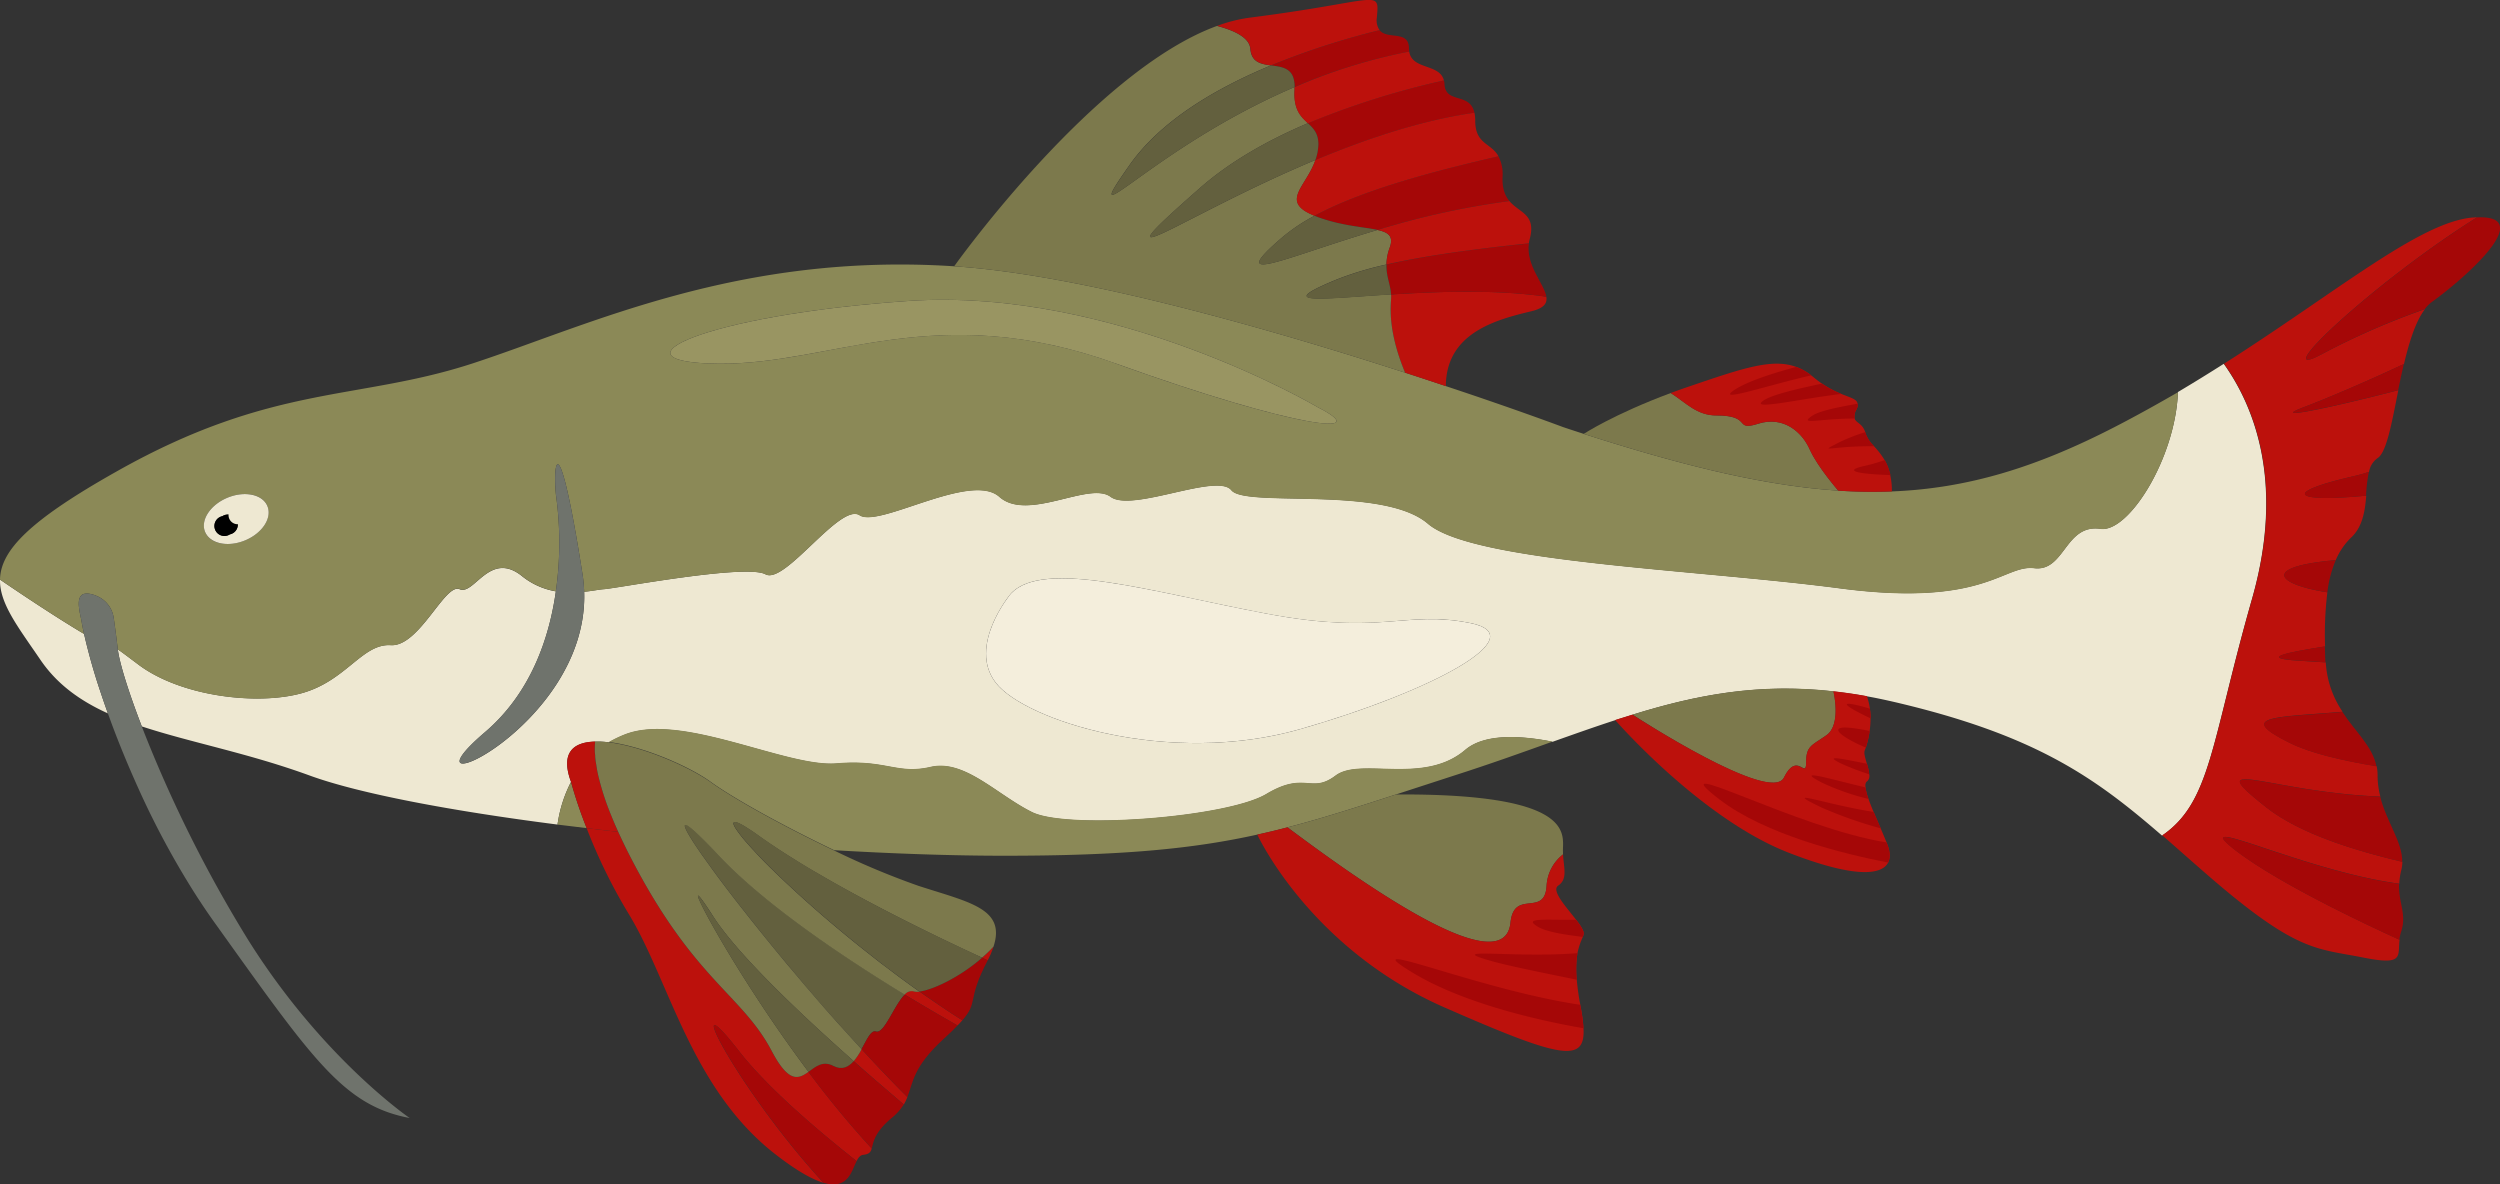 <svg xmlns="http://www.w3.org/2000/svg" viewBox="0 0 709.62 336.2"><rect x="0" y="0" width="709.62" height="336.2" fill="#333333" stroke="none"/><title>Asset 1</title><g id="Layer_2" data-name="Layer 2"><g id="Ñëîé_2" data-name="Ñëîé 2"><path d="M30.63,202.5c-7.86-3.57-14.42-8.23-19.19-15.26C5.1,177.94-.14,171.29,0,164.51c7,4.78,16.6,11.13,23.86,15.43a169.77,169.77,0,0,0,4.63,16.37C29.18,198.39,29.89,200.44,30.63,202.5Z" style="fill:#eee8d2"/><path d="M368.92,207c-37.3,10.62-77.95-2.58-86.2-13.11s4.21-25.39,4.21-25.39c9.4-10,40.33-.38,72.92,5.75s39-1.09,57.46,2.6S406.22,196.33,368.92,207ZM631.21,103.27c-4.2,2.67-8.53,5.35-13,8-.78,19-14.09,40-22,38.81-10.08-1.43-10.08,12.22-18.81,11.17s-14.11,11.14-55.11,5.73-104.18-7.38-116.95-18.35-51.76-4.47-55.79-9.51-28.23,6.37-34.28,1.87-23.53,7.2-31.59,0-34.1,8.87-39.65,5.24S222.83,166,217.29,163s-42.35,4-45.88,4.23c-1.18.06-3.14.49-5.58.73,1.27,38.94-54.81,62.65-28.19,39.9,13-11.09,18.25-26.63,20.14-40a20.86,20.86,0,0,1-9.63-4.34c-9.14-7.34-13.53,5.55-17.69,3.73S119,183.63,110.92,183.12s-12.6,10.08-25.2,13.61-34.28,1-46.38-8.06c-4.17-3.13-5.46-4.1-5.89-4.32.45,3.69,2.85,11.58,6.8,21.84,13.79,4.56,30.33,7.6,47.81,14,14,5.08,40,10,70.19,13.86a37.76,37.76,0,0,1,3.83-12.1v0c-3.05-8.25.6-11.29,6.83-11.44a21.46,21.46,0,0,1,3.92.21,33,33,0,0,1,4.63-2.22c16.13-6.27,45.88,9.45,60,8.25s17.14,3.22,26.72,1,18.65,7.77,28.73,12.81,55.45,1.51,66.54-5.12,12.6.08,19.66-5.23,25,2.79,36.8-7.3c5.42-4.65,15.51-4.19,24.78-2.35h0c6.13-2.18,12-4.26,17.75-6.13,1.63-.53,3.26-1,4.9-1.54,18.38-5.7,35.87-9,57.06-6.63,3.08.34,6.25.79,9.52,1.39,2.54.44,5.12,1,7.78,1.61,40.39,9.44,57.1,21.58,76,37.93,13.89-9.52,13.87-26.37,25.52-67.18C648.77,136.48,639.42,114.75,631.21,103.27Z" style="fill:#eee8d2"/><path d="M440.68,210.51c-8.67,3.1-17.86,6.41-28,9.65l-16.45,5.35c-11.45,3.73-21.15,6.83-30.79,9.33-2.84.75-5.69,1.43-8.57,2.06-18.49,4.09-38.61,6-71.88,6-14.58,0-31.08-.57-48.21-1.57-13.92-6.64-28.37-14.56-35.13-19.46-5.95-4.3-19.07-10.06-28.83-11.25a33,33,0,0,1,4.63-2.22c16.13-6.27,45.88,9.45,60,8.25s17.14,3.22,26.72,1,18.65,7.77,28.73,12.81,55.45,1.51,66.54-5.12,12.6.08,19.66-5.23,25,2.79,36.8-7.3C421.32,208.21,431.41,208.67,440.68,210.51Z" style="fill:#8b8957"/><path d="M166.52,235.06c-2.79-.34-5.55-.68-8.27-1a37.76,37.76,0,0,1,3.83-12.1A127.68,127.68,0,0,0,166.52,235.06Z" style="fill:#8b8957"/><path d="M169.06,216c.1.79.24,1.61.4,2.52C169.28,217.6,169.16,216.78,169.06,216Z" style="fill:#a50707"/><path d="M256.83,282.29c-3,2.94-5.83,11.27-8.21,10.48-1.37-.46-2.54,2.28-4.07,5-2-2.17-4-4.37-6-6.59-.67-.73-1.31-1.47-2-2.22q-3-3.33-5.8-6.65l-1.52-1.76c-.76-.88-1.53-1.77-2.25-2.66L223.72,274c-4-4.76-7.72-9.38-11.13-13.69-.63-.79-1.21-1.55-1.82-2.3-3.69-4.7-6.91-8.95-9.47-12.54l-1-1.39v0l-.95-1.33a1.44,1.44,0,0,1-.18-.25c-.24-.34-.46-.68-.69-1-.84-1.21-1.57-2.3-2.13-3.23-2.36-3.73-2.7-5.18-.35-3.33a3,3,0,0,1,.45.37c.42.34.91.76,1.45,1.29s1.29,1.23,2.06,2h0c1.19,1.19,2.58,2.62,4.19,4.34C216.62,256.14,237.57,270.55,256.83,282.29Z" style="fill:#63603e"/><path d="M600.22,121.22c-22.16,11.41-41.62,17.42-63.18,18.27h0a144.19,144.19,0,0,1-15.22-.22c-20.39-1.35-43.31-6.78-72.27-16.11-1.93-.63-3.91-1.27-5.9-1.94,0,0-13.29-5-33.23-11.61-3.63-1.23-7.51-2.5-11.56-3.82-37.93-12.28-91.76-27.82-128-30.2-61.15-4-103.5,16.67-136.45,27.48S77.31,108.84,33,133.88C8.49,147.69.18,156.18,0,164.51c7,4.78,16.6,11.13,23.86,15.43-.29-1.25-.53-2.5-.75-3.75-.3-1.72-1.57-5.95.08-7.28,1.33-1.07,4.26.1,5.47.88a8,8,0,0,1,3.62,5.59c.35,2.42.75,5.44,1.17,9,.43.22,1.72,1.19,5.89,4.32,12.1,9.07,33.78,11.59,46.38,8.06s17.14-14.11,25.2-13.61,15.39-17.76,19.54-15.93,8.55-11.07,17.69-3.73a20.86,20.86,0,0,0,9.63,4.34,98.22,98.22,0,0,0,0-27.55c-.88-10.12,1-19.13,7.57,22.71a38.44,38.44,0,0,1,.46,5c2.44-.24,4.4-.67,5.58-.73,3.53-.2,40.33-7.26,45.88-4.23s21.17-20.37,26.71-16.74,31.58-12.42,39.65-5.24,25.54-4.5,31.59,0,30.25-6.9,34.28-1.87,43-1.46,55.79,9.51,75.94,12.93,117,18.35,46.38-6.77,55.11-5.73,8.73-12.6,18.81-11.17c7.93,1.15,21.24-19.84,22-38.81C612.46,114.65,606.47,118,600.22,121.22ZM69.59,153.38c-4.9,2-10,1-11.37-2.38s1.45-7.68,6.33-9.72,10-1,11.35,2.38S74.47,151.34,69.59,153.38Zm247.25-50.15c-51.42-18.51-80.66.35-112.92,0s-4.54-13.77,53.94-17.8S374,115.57,374,115.57C390.55,124,368.25,121.72,316.84,103.23Z" style="fill:#8b8957"/><path d="M659,100.55a210.58,210.58,0,0,1,29.32-12.8c-2.64,3.45-4.47,9.29-5.95,15.56-11.21,5.29-22.64,10.09-28.41,12.26-10.36,3.92,7.44.23,26.8-4.82-1.85,9.22-3.33,17.69-5.89,19.28a6,6,0,0,0-2.42,3.91c-1.45.49-2.9.89-4.37,1.23-20.83,4.8-16.84,7.48,3.57,5.53-.33,4.23-1,8.73-4.16,11.77A19.17,19.17,0,0,0,663,159c-20.75,1.79-17.36,6.75-2.38,9.13a98.74,98.74,0,0,0-.65,15.37c-11.47,1.81-18.25,3.32-8,4,2.24.16,5.06.32,8.2.52a27.67,27.67,0,0,0,4.76,14c-18.89,1.65-30.51,1.09-15,8.81,6,3,15.26,5.08,24.68,6.65a12.32,12.32,0,0,1,.26,2.62,23.6,23.6,0,0,0,.79,6c-31.46-1.23-51.54-12.06-32.36,3.05,9.8,7.7,25.73,12.4,38.61,15.46a11.72,11.72,0,0,1-.3,2.34,17.83,17.83,0,0,0-.57,3.89c-27.34-3.71-60.29-20.38-46.92-9.84,11.37,8.94,34.76,20.17,47,25.73-.58,4.7,1.37,7.4-10.26,5.08-13.43-2.68-18.81-1.35-44.36-23.53-4.52-3.93-8.69-7.64-12.74-11.17,13.89-9.52,13.87-26.37,25.52-67.18,9.56-33.48.21-55.21-8-66.69,32.08-20.4,55.49-40.18,70.51-41.49.47,0,.91-.08,1.33-.08C673.49,80.29,642.94,109.16,659,100.55Z" style="fill:#bc110c"/><path d="M660.1,188c-3.14-.2-6-.36-8.2-.52-10.23-.71-3.45-2.22,8-4q.06,1.81.12,3.75C660.06,187.52,660.06,187.78,660.1,188Z" style="fill:#a50707"/><path d="M663,159a33.14,33.14,0,0,0-2.38,9.13C645.59,165.74,642.2,160.78,663,159Z" style="fill:#a50707"/><path d="M674.56,217.54c-9.42-1.57-18.69-3.67-24.68-6.65-15.53-7.72-3.91-7.16,15-8.81C668.61,207.82,673.41,211.78,674.56,217.54Z" style="fill:#a50707"/><path d="M672.4,133.94a42.68,42.68,0,0,0-.8,6.76c-20.41,2-24.4-.73-3.57-5.53C669.5,134.83,671,134.43,672.4,133.94Z" style="fill:#a50707"/><path d="M682.32,103.31c-.58,2.46-1.11,5-1.61,7.44-19.36,5-37.16,8.74-26.8,4.82C659.68,113.4,671.11,108.6,682.32,103.31Z" style="fill:#a50707"/><path d="M681.56,264.44a12,12,0,0,0-.51,2.32c-12.22-5.56-35.61-16.79-47-25.73-13.37-10.54,19.58,6.13,46.92,9.84C680.77,256.32,683.21,259.46,681.56,264.44Z" style="fill:#a50707"/><path d="M681.86,244.64c-12.88-3.06-28.81-7.76-38.61-15.46-19.18-15.11.9-4.28,32.36-3.05C677.44,233.39,681.94,238.94,681.86,244.64Z" style="fill:#a50707"/><path d="M690.29,85.71a9.32,9.32,0,0,0-2,2A210.58,210.58,0,0,0,659,100.55c-16,8.61,14.54-20.26,44.1-38.85C720.17,61,699.48,79.1,690.29,85.71Z" style="fill:#a50707"/><path d="M75.9,143.66c-1.37-3.35-6.47-4.41-11.35-2.38s-7.73,6.39-6.33,9.72,6.47,4.42,11.37,2.38S77.29,147,75.9,143.66Zm-10.65,8a2.84,2.84,0,1,1-2.13-5.16,2.84,2.84,0,1,1,2.13,5.16Z" style="fill:#eee8d2"/><path d="M65.25,151.69a2.84,2.84,0,1,1-2.13-5.16,2.84,2.84,0,1,1,2.13,5.16Z"/><path d="M137.64,207.82c13-11.09,18.25-26.63,20.14-40a98.22,98.22,0,0,0,0-27.55c-.88-10.12,1-19.13,7.57,22.71a38.44,38.44,0,0,1,.46,5C167.1,206.86,111,230.57,137.64,207.82Z" style="fill:#6f736c"/><path d="M175.47,236.11c-3-.32-6-.68-8.95-1.05a127.68,127.68,0,0,1-4.44-13.14v0c-3.05-8.25.6-11.29,6.83-11.44a24.19,24.19,0,0,0-.08,3c0,.4.06.83.1,1.25a.09.09,0,0,0,0,.1c0,.36.07.75.13,1.15.1.79.22,1.61.4,2.52.08.44.18.89.28,1.37a74,74,0,0,0,3.75,11.6c.22.58.47,1.16.73,1.77C174.6,234.18,175,235.12,175.47,236.11Z" style="fill:#bc110c"/><path d="M169.46,218.51c-.18-.91-.3-1.73-.4-2.52C169.16,216.78,169.3,217.6,169.46,218.51Z" style="fill:#a50707"/><path d="M247.43,326c-.28,1-.7,1.62-2.42,1.8-.84.1-1.39.8-1.87,1.77-12.63-9.94-25.89-21.59-33.41-31.25-17.41-22.32-.39,10.83,24,37.42-3.08-.93-7.38-3.26-13.43-7.94-24.19-18.65-30.24-49.4-41.84-68.38a153.31,153.31,0,0,1-11.95-24.36c2.94.37,5.92.73,8.95,1.05,1.13,2.48,2.42,5.14,3.91,8,17.82,34.22,31.25,38.21,39.66,54.2,4.88,9.27,7.62,7.94,10.43,5.91A276.57,276.57,0,0,0,247.43,326Z" style="fill:#bc110c"/><path d="M257.55,311.4a12.27,12.27,0,0,1-1,2.1c-4.54-3.85-9.38-8-14.22-12.3a18.8,18.8,0,0,0,2.24-3.39C248.88,302.53,253.28,307.13,257.55,311.4Z" style="fill:#bc110c"/><path d="M273.16,289.61c-.38.44-.83.92-1.37,1.47-4.74-2.68-9.78-5.65-15-8.79a2.53,2.53,0,0,1,2.54-.93,4.14,4.14,0,0,0,1.63.08C265,284.24,269,287,273.16,289.61Z" style="fill:#bc110c"/><path d="M282,268.72a23.18,23.18,0,0,1-1.65,3.87c-.5-.24-1.05-.48-1.59-.75A38,38,0,0,0,282,268.72Z" style="fill:#bc110c"/><path d="M443.67,242.52A12.12,12.12,0,0,0,439,251.4c-.51,9.11-9.24.8-10.25,10.5s-14.65,9.42-63.29-27.06c9.64-2.5,19.34-5.6,30.79-9.33,50.43-.31,47.39,11.05,47.39,15.74C443.63,241.7,443.65,242.12,443.67,242.52Z" style="fill:#7c794c"/><path d="M449.47,291.83c.59,10.1-6.53,8.56-39.46-5.87-38.31-16.8-53.13-49.06-53.13-49.06,2.88-.63,5.73-1.31,8.57-2.06,48.64,36.48,62.29,36.76,63.29,27.06s9.74-1.39,10.25-10.5a12.12,12.12,0,0,1,4.68-8.88c.22,4.06,1.35,7-1.4,8.88-2,1.41,2.28,6,5.11,9.68,1.31,1.69,2.29,3.18,2.13,4.05a4.69,4.69,0,0,1-.22.81,20.53,20.53,0,0,0-1.53,4.61,29.67,29.67,0,0,0-.2,7.54,70.19,70.19,0,0,0,1,7.08c0,.26.1.53.14.79A45.47,45.47,0,0,1,449.47,291.83Z" style="fill:#bc110c"/><path d="M518.47,208.67c-4.27,3-5.8,3-5.8,7.82s-2.5-3.4-6.29,4.22-42-17.2-43-17.87c18.38-5.7,35.87-9,57.06-6.63C520.41,196.21,522.75,205.65,518.47,208.67Z" style="fill:#7c794c"/><path d="M535.94,244.84c-1.94,3.79-10.23,4.24-28.48-2.9-24.86-9.76-49-37.56-49-37.56,1.63-.53,3.26-1,4.9-1.54,1,.67,39.29,25.41,43,17.87s6.29.58,6.29-4.22,1.53-4.8,5.8-7.82,1.94-12.46,1.94-12.46c3.08.34,6.25.79,9.52,1.39a18.16,18.16,0,0,1,.86,3.57,21.48,21.48,0,0,1,.18,2.74,25.24,25.24,0,0,1-.26,3.59,27.29,27.29,0,0,1-1.09,4.72c-.14.36-.24.62-.3.81-.3.72.16,2.19.61,3.75a14.94,14.94,0,0,1,.66,3,2,2,0,0,1-.6,2c-.43.28-.55.88-.45,1.73a14.65,14.65,0,0,0,.85,3.27c.38,1.11.89,2.36,1.45,3.69.63,1.49,1.31,3.06,2,4.65.58,1.34,1.15,2.69,1.67,4l.18.46C536.5,241.64,536.64,243.47,535.94,244.84Z" style="fill:#bc110c"/><path d="M521.8,139.27c-20.39-1.35-43.31-6.78-72.27-16.11,0,0,8.49-5.57,24.7-11.6,4.34,2.72,7.36,6.37,13,6.37,10.32,0,4.8,4.56,11.86,2.34s12.34,2.22,14.59,7.26S521.8,139.27,521.8,139.27Z" style="fill:#7c794c"/><path d="M537,139.49h0a144.19,144.19,0,0,1-15.22-.22s-5.85-6.7-8.13-11.74-7.54-9.48-14.59-7.26-1.54-2.34-11.86-2.34c-5.63,0-8.65-3.65-13-6.37,1.6-.58,3.27-1.19,5-1.77,15.55-5.31,23.82-8.13,30.63-5.65a16.11,16.11,0,0,1,4.26,2.4c.24.18.5.38.74.59.81.66,1.58,1.25,2.32,1.75a28.55,28.55,0,0,0,5.51,2.94c2.7,1.09,4.45,1.5,4.61,2.77a2.59,2.59,0,0,1-.34,1.65,3.65,3.65,0,0,0-.5,2.56c.38,1.25,2.22,1.37,3,3.85,0,.16.1.32.14.51a9.32,9.32,0,0,0,2.36,3.5,22.16,22.16,0,0,1,3,3.92,15.22,15.22,0,0,1,1.61,4.27A20,20,0,0,1,537,139.49Z" style="fill:#bc110c"/><path d="M434.65,88.35c-10,2.4-24.19,6.13-24.25,21.26-3.63-1.23-7.51-2.5-11.56-3.82-4.37-10.5-4.27-17.22-4-20.68a9.64,9.64,0,0,0,0-1.52c13.25-.84,29.86-1.47,44.08.63C439.23,86.07,438.28,87.49,434.65,88.35Z" style="fill:#bc110c"/><path d="M398.84,105.79c-37.93-12.28-91.76-27.82-128-30.2,0,0,39.46-55.45,74.61-68.23,5.1,1.35,9.19,3.38,9.44,6.49.32,3.85,3,4.33,5.84,4.72-15.68,6.51-31.29,15.68-40.14,28.31C304.92,69.2,327,42,367.47,24.7c0,.24,0,.48,0,.74-.37,5.67,1.81,7.66,3.79,9.52-11.39,4.84-22.1,10.87-30.71,18.45-31.68,27.87-5.24,7.9,32.84-8-2.66,7.73-10.24,11.78-.26,15.83A51.74,51.74,0,0,0,364,67.34c-16.5,14.2.14,5.91,27-2.07,3.14.7,4.62,1.83,3.47,5a14.42,14.42,0,0,0-.93,4.8,92.24,92.24,0,0,0-14.16,4.27c-17.76,7.32-5.26,5.52,15.47,4.21a9.64,9.64,0,0,1,0,1.52C394.57,88.57,394.47,95.29,398.84,105.79Z" style="fill:#7c794c"/><path d="M438.93,84.22c-14.22-2.1-30.83-1.47-44.08-.63-.16-2.84-1.41-5.16-1.31-8.48,12.08-2.79,26.8-4.6,40.43-6C433.1,75.35,438.36,80.61,438.93,84.22Z" style="fill:#a50707"/><path d="M428.44,57.06A228.68,228.68,0,0,0,391,65.27c-3.75-.85-9.88-1.09-16.8-3.59l-1.09-.43c14.2-7.64,35-12.92,52.23-16.89a11.22,11.22,0,0,1,1.15,6C426.39,53.65,427.25,55.63,428.44,57.06Z" style="fill:#a50707"/><path d="M374,43.09c.83-4.68-.89-6.36-2.76-8.13a233.09,233.09,0,0,1,38.61-12.12,3.8,3.8,0,0,1,.16,1c.3,5.77,7.18,2.22,8.51,8.17-15,2.11-30.91,7.48-45.15,13.42A13.29,13.29,0,0,0,374,43.09Z" style="fill:#a50707"/><path d="M400,14.63A155.59,155.59,0,0,0,367.47,24.7c.06-5.39-3.39-5.69-6.7-6.13a219.58,219.58,0,0,1,30.83-10c2.18,2.79,8.33-.14,8.33,5.19A5.89,5.89,0,0,0,400,14.63Z" style="fill:#a50707"/><path d="M391.6,8.56a219.58,219.58,0,0,0-30.83,10c-2.82-.39-5.52-.87-5.84-4.72-.25-3.11-4.34-5.14-9.44-6.49A42.52,42.52,0,0,1,354.82,5c37-4.72,36.7-8.41,36,0A4.82,4.82,0,0,0,391.6,8.56Z" style="fill:#bc110c"/><path d="M116.29,317.35c-18.82-3.55-27.55-16.61-55.37-55.45-2-2.8-3.93-5.66-5.79-8.59a239.18,239.18,0,0,1-15.85-29.52c-3.16-7-6.07-14.07-8.65-21.29-.74-2.06-1.45-4.11-2.14-6.19a169.77,169.77,0,0,1-4.63-16.37c-.29-1.25-.53-2.5-.75-3.75-.3-1.72-1.57-5.95.08-7.28,1.33-1.07,4.26.1,5.47.88a8,8,0,0,1,3.62,5.59c.35,2.42.75,5.44,1.17,9,.45,3.69,2.85,11.58,6.8,21.84a373.58,373.58,0,0,0,30,60.27C91.43,300.42,116.29,317.35,116.29,317.35Z" style="fill:#6f736c"/><path d="M316.84,103.23c-51.42-18.51-80.66.35-112.92,0s-4.54-13.77,53.94-17.8S374,115.57,374,115.57C390.55,124,368.25,121.72,316.84,103.23Z" style="fill:#999562"/><path d="M368.92,207c-37.3,10.62-77.95-2.58-86.2-13.11s4.21-25.39,4.21-25.39c9.4-10,40.33-.38,72.92,5.75s39-1.09,57.46,2.6S406.22,196.33,368.92,207Z" style="fill:#f4eedc"/><path d="M367.47,24.7C327,42,304.92,69.2,320.63,46.88c8.85-12.63,24.46-21.8,40.14-28.31C364.08,19,367.53,19.31,367.47,24.7Z" style="fill:#63603e"/><path d="M374,43.09a13.29,13.29,0,0,1-.63,2.33c-38.08,15.89-64.52,35.86-32.84,8,8.61-7.58,19.32-13.61,30.71-18.45C373.11,36.73,374.83,38.41,374,43.09Z" style="fill:#63603e"/><path d="M391,65.27c-26.88,8-43.52,16.27-27,2.07a51.74,51.74,0,0,1,9.13-6.09l1.09.43C381.12,64.18,387.25,64.42,391,65.27Z" style="fill:#63603e"/><path d="M394.85,83.59c-20.73,1.31-33.23,3.11-15.47-4.21a92.24,92.24,0,0,1,14.16-4.27C393.44,78.43,394.69,80.75,394.85,83.59Z" style="fill:#63603e"/><path d="M409.85,22.84A233.09,233.09,0,0,0,371.24,35c-2-1.86-4.16-3.85-3.79-9.52,0-.26,0-.5,0-.74A155.59,155.59,0,0,1,400,14.63C400.78,19.88,408.68,18,409.85,22.84Z" style="fill:#bc110c"/><path d="M425.34,44.36c-17.22,4-38,9.25-52.23,16.89-10-4-2.4-8.1.26-15.83,14.24-5.94,30.11-11.31,45.15-13.42a10.31,10.31,0,0,1,.22,2.25C418.74,41,423.2,40.5,425.34,44.36Z" style="fill:#bc110c"/><path d="M434.21,67.85a6.52,6.52,0,0,0-.24,1.23c-13.63,1.43-28.35,3.24-40.43,6a14.42,14.42,0,0,1,.93-4.8c1.15-3.21-.33-4.34-3.47-5a228.68,228.68,0,0,1,37.44-8.21C431.31,60.49,436.1,60.73,434.21,67.85Z" style="fill:#bc110c"/><path d="M282,268.7v0a38,38,0,0,1-3.24,3.12L276,270.57c-10.06-4.68-25-11.95-39.13-19.9-1.33-.75-2.67-1.51-4-2.3q-4-2.26-7.72-4.64c-.62-.38-1.25-.76-1.85-1.16-1.23-.77-2.44-1.56-3.59-2.34h0c-1.56-1-3.05-2.06-4.46-3.07-.93-.66-1.73-1.23-2.46-1.69-.5-.32-1-.63-1.37-.87s-.93-.54-1.31-.73c-1.55-.78-2.14-.64-1.86.23a6.45,6.45,0,0,0,.55,1.07,37.25,37.25,0,0,0,3.55,4.49h0c.48.57,1,1.15,1.63,1.8.28.32.59.64.91,1,1.33,1.42,2.86,3,4.56,4.62.78.77,1.59,1.55,2.45,2.36,6.82,6.49,15.77,14.34,25.9,22.22.72.59,1.47,1.15,2.21,1.74,1,.74,2,1.49,2.95,2.21,2.6,2,5.3,3.94,8,5.87a4.14,4.14,0,0,1-1.63-.08,2.53,2.53,0,0,0-2.54.93c-19.26-11.74-40.21-26.15-52.67-39.36-1.61-1.72-3-3.15-4.19-4.34h0c-.77-.76-1.46-1.43-2.06-2s-1-.95-1.45-1.29a3,3,0,0,0-.45-.37c-2.35-1.85-2-.4.35,3.33.56.93,1.29,2,2.13,3.23.23.32.45.66.69,1a1.44,1.44,0,0,0,.18.25l.95,1.33v0l1,1.39c2.56,3.59,5.78,7.84,9.47,12.54.61.75,1.19,1.51,1.82,2.3,3.41,4.31,7.16,8.93,11.13,13.69l3.31,3.91c.72.89,1.49,1.78,2.25,2.66l1.52,1.76q2.83,3.33,5.8,6.65c.67.75,1.31,1.49,2,2.22,2,2.22,4,4.42,6,6.59a18.8,18.8,0,0,1-2.24,3.39c-16.55-14.64-33.31-30.81-39.9-41.11-12.36-19.34,3.44,12.64,27.06,44.14-2.81,2-5.55,3.36-10.43-5.91-8.41-16-21.84-20-39.66-54.2-1.49-2.87-2.78-5.53-3.91-8-.45-1-.87-1.93-1.25-2.86-.26-.61-.51-1.19-.73-1.77a74,74,0,0,1-3.75-11.6c-.1-.48-.2-.93-.28-1.37-.16-.91-.3-1.73-.4-2.52-.06-.4-.11-.79-.13-1.15a.09.09,0,0,1,0-.1c0-.42-.08-.85-.1-1.25a24.19,24.19,0,0,1,.08-3,21.46,21.46,0,0,1,3.92.21c9.76,1.19,22.88,7,28.83,11.25,6.76,4.9,21.21,12.82,35.13,19.46a222.73,222.73,0,0,0,23.85,10C275.14,256.14,285.58,257.87,282,268.7Z" style="fill:#7c794c"/><path d="M169.06,216c.1.79.24,1.61.4,2.52C169.28,217.6,169.16,216.78,169.06,216Z" style="fill:#a50707"/><path d="M243.14,329.57c-1.47,2.91-2.42,8.21-9.38,6.17h0c-24.4-26.59-41.42-59.74-24-37.42C217.25,308,230.51,319.63,243.14,329.57Z" style="fill:#a50707"/><path d="M256.53,313.5a15.39,15.39,0,0,1-3.45,3.85c-5,4.18-5.16,7-5.65,8.65a276.57,276.57,0,0,1-18-21.77c2-1.44,4.09-3.25,7.05-1.7,2.46,1.29,4.3.37,5.79-1.33C247.15,305.5,252,309.65,256.53,313.5Z" style="fill:#a50707"/><path d="M242.31,301.2c-1.49,1.7-3.33,2.62-5.79,1.33-3-1.55-5,.26-7.05,1.7-23.62-31.5-39.42-63.48-27.06-44.14C209,270.39,225.76,286.56,242.31,301.2Z" style="fill:#63603e"/><path d="M271.79,291.08c-1,1.09-2.38,2.38-4.09,3.95-8.57,7.89-8.51,12.26-10.15,16.37-4.27-4.27-8.67-8.87-13-13.59,1.53-2.76,2.7-5.5,4.07-5,2.38.79,5.16-7.54,8.21-10.48C262,285.43,267.05,288.4,271.79,291.08Z" style="fill:#a50707"/><path d="M280.36,272.59l-.06.1c-6,11.53-2.44,11.51-7.14,16.92C269,287,265,284.24,261,281.44c3.77-.46,11.46-4.07,17.77-9.6C279.31,272.11,279.86,272.35,280.36,272.59Z" style="fill:#a50707"/><path d="M278.77,271.84c-6.31,5.53-14,9.14-17.77,9.6-2.72-1.93-5.42-3.89-8-5.87-1-.72-2-1.47-2.95-2.21-.74-.59-1.49-1.15-2.21-1.74-10.13-7.88-19.08-15.73-25.9-22.22-.86-.81-1.67-1.59-2.45-2.36-1.7-1.65-3.23-3.2-4.56-4.62-.32-.32-.63-.64-.91-1-.6-.65-1.15-1.23-1.63-1.8h0a37.25,37.25,0,0,1-3.55-4.49,6.45,6.45,0,0,1-.55-1.07c-.28-.87.31-1,1.86-.23.38.19.81.43,1.31.73s.87.55,1.37.87c.73.46,1.53,1,2.46,1.69,1.41,1,2.9,2,4.46,3.07h0c1.15.78,2.36,1.57,3.59,2.34.6.4,1.23.78,1.85,1.16q3.75,2.37,7.72,4.64c1.33.79,2.67,1.55,4,2.3,14.09,8,29.07,15.22,39.13,19.9Z" style="fill:#63603e"/><path d="M64.87,146.23a2.58,2.58,0,1,1,2.58,2.57A2.58,2.58,0,0,1,64.87,146.23Z" style="fill:#eee8d2"/><path d="M447.76,270.55a29.67,29.67,0,0,0-.2,7.54c-9.48-1.95-19.32-3.89-24.58-5.4C409.51,268.82,430,272,447.76,270.55Z" style="fill:#a50707"/><path d="M448.67,286a45.47,45.47,0,0,1,.8,5.87c-11.47-2-33.63-6.74-48.61-15.85-17.83-10.83,18.25,4.8,47.67,9.19C448.57,285.43,448.63,285.7,448.67,286Z" style="fill:#a50707"/><path d="M447.38,261.08c1.31,1.69,2.29,3.18,2.13,4.05a4.69,4.69,0,0,1-.22.81c-5.06-.61-10.38-1.42-12.82-2.91C432.15,260.39,438.71,261.2,447.38,261.08Z" style="fill:#a50707"/><path d="M529.54,223.51a14.65,14.65,0,0,0,.85,3.27,68.23,68.23,0,0,1-13.27-4.64C509.18,218,518.94,221,529.54,223.51Z" style="fill:#a50707"/><path d="M530.71,207.5a27.29,27.29,0,0,1-1.09,4.72c-.78-.34-1.53-.69-2.23-1C520,207.64,518.8,205,530.71,207.5Z" style="fill:#a50707"/><path d="M529.93,216.78a14.94,14.94,0,0,1,.66,3,72.38,72.38,0,0,1-8.16-3.13C517.51,214.19,522.73,215.38,529.93,216.78Z" style="fill:#a50707"/><path d="M528.56,200.52c.7.19,1.45.41,2.23.65a21.48,21.48,0,0,1,.18,2.74C523.49,200.36,521.58,198.69,528.56,200.52Z" style="fill:#a50707"/><path d="M531.84,230.47c.63,1.49,1.31,3.06,2,4.65a119.68,119.68,0,0,1-17-6C505.19,223.47,517.75,228.25,531.84,230.47Z" style="fill:#a50707"/><path d="M535.94,244.84c-12.47-2.42-34.83-7.9-47.87-17.92-17.87-13.71,21.79,8.18,47.44,12.2l.18.46C536.5,241.64,536.64,243.47,535.94,244.84Z" style="fill:#a50707"/><path d="M514.12,106.54c-12.69,2.92-26.9,7.76-22.1,4.34,3.55-2.52,11.19-4.94,17.84-6.74A16.11,16.11,0,0,1,514.12,106.54Z" style="fill:#a50707"/><path d="M522.69,111.82c-11.74,1.37-26.26,4.8-22.2,1.92,2.38-1.71,9.82-3.39,16.69-4.86A28.55,28.55,0,0,0,522.69,111.82Z" style="fill:#a50707"/><path d="M526.46,118.8c-10.12,0-16.21,2-11.94-.87,2.14-1.39,7.84-2.46,12.78-3.34a2.59,2.59,0,0,1-.34,1.65A3.65,3.65,0,0,0,526.46,118.8Z" style="fill:#a50707"/><path d="M532,126.66c-12.78-.12-16.31,2.2-9.66-1.25a53.25,53.25,0,0,1,7.16-2.76c0,.16.1.32.14.51A9.32,9.32,0,0,0,532,126.66Z" style="fill:#a50707"/><path d="M536.6,134.85c-7.36-.24-14.58-1-7.28-2.62a47.17,47.17,0,0,0,5.67-1.65A15.22,15.22,0,0,1,536.6,134.85Z" style="fill:#a50707"/></g></g></svg>